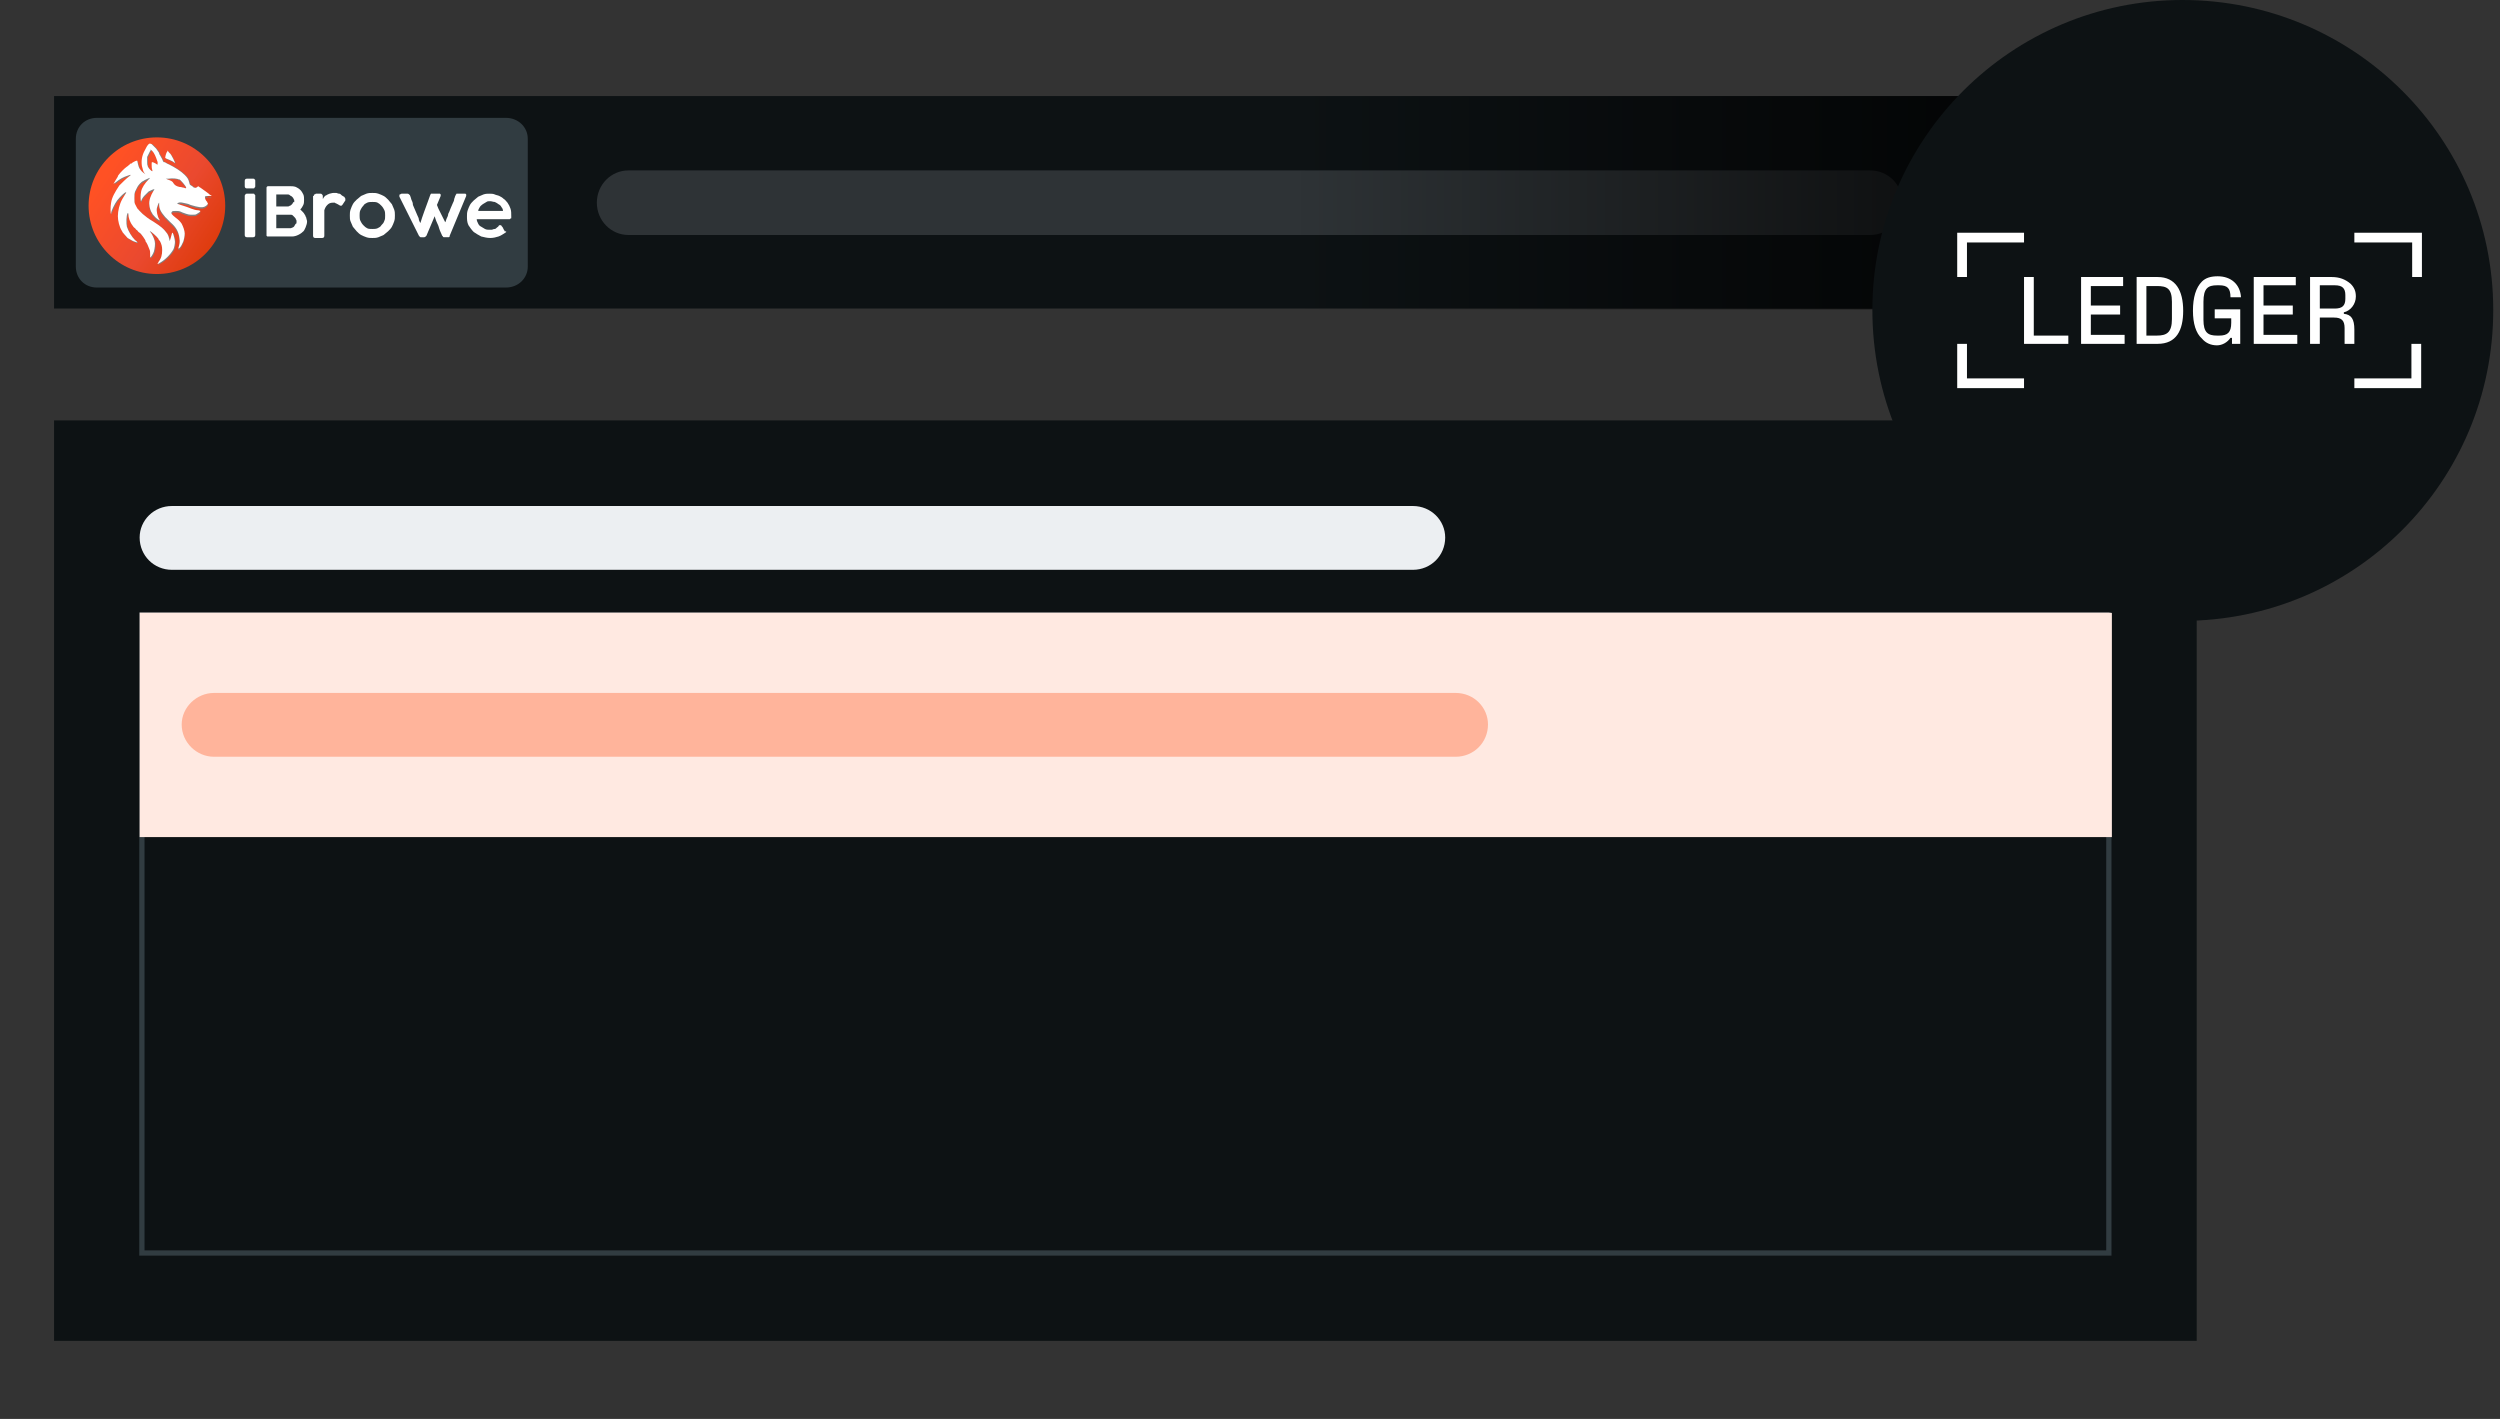 <?xml version="1.0" encoding="utf-8"?>
<!-- Generator: Adobe Illustrator 24.3.0, SVG Export Plug-In . SVG Version: 6.00 Build 0)  -->
<svg version="1.1" id="Layer_1" xmlns="http://www.w3.org/2000/svg" xmlns:xlink="http://www.w3.org/1999/xlink" x="0px" y="0px"
	 viewBox="0 0 333 189" style="enable-background:new 0 0 333 189;" xml:space="preserve">
<rect x="0" y="0" width="333" height="189" fill="#333333" stroke="none"/>
<style type="text/css">
	.st0{clip-path:url(#SVGID_2_);}
	.st1{fill-rule:evenodd;clip-rule:evenodd;fill:#0D1214;}
	.st2{opacity:0.4;fill-rule:evenodd;clip-rule:evenodd;fill:#687B85;enable-background:new    ;}
	.st3{opacity:0.18;fill-rule:evenodd;clip-rule:evenodd;fill:#C3C9D3;enable-background:new    ;}
	.st4{fill-rule:evenodd;clip-rule:evenodd;fill:#ECEFF2;}
	.st5{opacity:0.4;fill:none;stroke:#687B85;stroke-width:0.7;enable-background:new    ;}
	.st6{fill-rule:evenodd;clip-rule:evenodd;fill:#FFE9E1;}
	.st7{fill-rule:evenodd;clip-rule:evenodd;fill:#FFB49B;}
	.st8{fill-rule:evenodd;clip-rule:evenodd;fill:url(#SVGID_3_);}
	.st9{clip-path:url(#SVGID_5_);}
	.st10{fill:#FFFFFF;}
	.st11{fill:url(#SVGID_6_);}
	.st12{fill-rule:evenodd;clip-rule:evenodd;fill:#808080;}
	.st13{fill-rule:evenodd;clip-rule:evenodd;fill:#FFFFFF;}
</style>
<g>
	<defs>
		<rect id="SVGID_1_" x="7.2" y="12.8" width="285.3" height="28.3"/>
	</defs>
	<clipPath id="SVGID_2_">
		<use xlink:href="#SVGID_1_"  style="overflow:visible;"/>
	</clipPath>
	<g id="Clip-Path" class="st0">
		<g>
			<path class="st1" d="M7.2,12.8h282.4v28.4H7.2L7.2,12.8z"/>
			<path class="st2" d="M12.9,15.7h54.5c1.6,0,2.9,1.2,2.9,2.8v17c0,1.6-1.3,2.8-2.9,2.8H12.9c-1.6,0-2.8-1.2-2.8-2.8v-17
				C10.1,16.9,11.3,15.7,12.9,15.7z"/>
			<path class="st3" d="M83.7,22.7h165.4c2.4,0,4.3,1.9,4.3,4.3s-1.9,4.3-4.3,4.3H83.7c-2.3,0-4.2-1.9-4.2-4.3S81.4,22.7,83.7,22.7z
				"/>
		</g>
	</g>
</g>
<g>
	<path class="st1" d="M7.2,56h285.4v122.6H7.2L7.2,56z"/>
	<path class="st4" d="M22.9,67.4h165.3c2.4,0,4.3,1.9,4.3,4.2c0,2.4-1.9,4.3-4.3,4.3H22.9c-2.4,0-4.3-1.9-4.3-4.3
		C18.6,69.3,20.5,67.4,22.9,67.4z"/>
	<path class="st5" d="M18.9,81.9h262v85h-262L18.9,81.9z"/>
	<path class="st6" d="M18.6,81.6h262.7v29.9H18.6L18.6,81.6z"/>
	<path class="st7" d="M28.5,92.3h165.4c2.4,0,4.3,1.9,4.3,4.2c0,2.4-1.9,4.3-4.3,4.3H28.5c-2.3,0-4.3-1.9-4.3-4.3
		C24.2,94.2,26.2,92.3,28.5,92.3z"/>
</g>
<linearGradient id="SVGID_3_" gradientUnits="userSpaceOnUse" x1="-132.082" y1="527.4" x2="-131.082" y2="527.4" gradientTransform="matrix(-121.077 0 0 28.322 -15698.788 -14910.037)">
	<stop  offset="0" style="stop-color:#000000"/>
	<stop  offset="1" style="stop-color:#000000;stop-opacity:0"/>
</linearGradient>
<path class="st8" d="M172.2,12.8h121.1v28.4H172.2L172.2,12.8z"/>
<path class="st1" d="M290.7,0c22.9,0,41.4,18.5,41.4,41.3c0,22.9-18.5,41.4-41.4,41.4c-22.8,0-41.3-18.5-41.3-41.4
	C249.4,18.5,267.9,0,290.7,0z"/>
<g>
	<defs>
		<rect id="SVGID_4_" x="260.7" y="31" width="61.9" height="20.7"/>
	</defs>
	<clipPath id="SVGID_5_">
		<use xlink:href="#SVGID_4_"  style="overflow:visible;"/>
	</clipPath>
	<g id="Clip-Path_1_" class="st9">
		<g>
			<path class="st10" d="M313.6,50.4v1.3h8.9v-5.9h-1.3v4.6L313.6,50.4z M313.6,31v1.3h7.7v4.6h1.3V31H313.6z M312.2,41.6
				c0.9-0.2,1.6-1.1,1.6-2.1c0-0.7-0.2-1.2-0.7-1.7c-0.7-0.6-1.5-0.9-2.5-0.9h-2.9v8.9h1.3v-3.5h1.9c1,0,1.4,0.4,1.4,1.4v2.1h1.3
				v-1.9c0-1.4-0.4-2-1.4-2.1L312.2,41.6z M309,41.1V38h2c1,0,1.4,0.4,1.4,1.3v0.5c0,0.9-0.4,1.3-1.4,1.3H309z M301.5,41.9h3.9v-1.2
				h-3.9V38h4.3v-1.1h-5.6v8.9h5.8v-1.2h-4.5L301.5,41.9z M297.2,42.4V43c0,1.3-0.5,1.7-1.6,1.7h-0.3c-1.2,0-1.8-0.4-1.8-2.1v-2.4
				c0-1.8,0.6-2.2,1.8-2.2h0.3c1.1,0,1.5,0.4,1.5,1.6h1.4c-0.1-1.7-1.3-2.8-3.1-2.8c-0.9,0-1.6,0.2-2.1,0.7
				c-0.8,0.8-1.2,2.1-1.2,3.9c0,1.7,0.4,3,1.2,3.7c0.5,0.6,1.2,0.9,2,0.9c0.7,0,1.4-0.4,1.8-1h0.2v0.8h1.1v-4.6H295v1.2L297.2,42.4z
				 M287.4,45.8c2.5,0,3.4-1.8,3.4-4.4c0-2.7-1-4.5-3.4-4.5h-2.8v8.9H287.4z M285.9,38.1h1.4c1.3,0,2,0.3,2,2.1v2.3
				c0,1.8-0.7,2.2-2,2.2h-1.4V38.1z M278.5,41.9h3.9v-1.2h-3.9v-2.6h4.3v-1.2h-5.6v8.9h5.8v-1.2h-4.5L278.5,41.9z M270.9,36.9h-1.3
				v8.9h5.9v-1.1h-4.6V36.9z M260.7,45.8v5.9h8.9v-1.3H262v-4.6L260.7,45.8z M260.7,31v5.9h1.3v-4.6h7.6V31L260.7,31z"/>
		</g>
	</g>
</g>
<g id="Layer_1_1_">
</g>
<g>
	<g>
		<path class="st10" d="M32.6,24.1c0-0.2,0.1-0.3,0.3-0.3h0.8c0.1,0,0.2,0,0.2,0.1c0.1,0,0.1,0.1,0.1,0.2v0.7c0,0.1,0,0.1-0.1,0.2
			c0,0.1-0.1,0.1-0.2,0.1h-0.8c-0.2,0-0.3-0.1-0.3-0.3V24.1z M32.6,26.1c0-0.1,0-0.1,0.1-0.2c0-0.1,0.1-0.1,0.2-0.1h0.8
			c0,0,0.1,0,0.1,0c0,0,0.1,0,0.1,0.1c0,0,0.1,0.1,0.1,0.1c0,0,0,0.1,0,0.1v5.2c0,0.2-0.1,0.3-0.3,0.3h-0.8c-0.2,0-0.3-0.1-0.3-0.3
			V26.1z"/>
		<path class="st10" d="M35.5,25c0-0.1,0.1-0.2,0.2-0.2h2.9c0.3,0,0.5,0,0.8,0.1c0.2,0.1,0.4,0.2,0.6,0.4c0.2,0.2,0.3,0.4,0.4,0.6
			c0.1,0.2,0.1,0.5,0.1,0.7c0,0.2,0,0.5-0.1,0.7c-0.1,0.2-0.2,0.4-0.4,0.6c0.1,0.1,0.2,0.2,0.3,0.3c0.1,0.1,0.2,0.2,0.3,0.4
			c0.1,0.1,0.1,0.3,0.2,0.4c0,0.2,0.1,0.3,0.1,0.5c0,0.3-0.1,0.5-0.2,0.8c-0.1,0.2-0.2,0.5-0.4,0.6c-0.2,0.2-0.4,0.3-0.6,0.4
			c-0.2,0.1-0.5,0.2-0.8,0.2h-3.2c-0.1,0-0.1,0-0.1,0c0,0-0.1-0.1-0.1-0.1V25z M39.2,26.8c0-0.1,0-0.2-0.1-0.3
			c0-0.1-0.1-0.2-0.2-0.3c-0.1-0.1-0.2-0.1-0.3-0.2s-0.2-0.1-0.3-0.1h-1.5v1.6h1.5c0.1,0,0.2,0,0.3-0.1c0.1,0,0.2-0.1,0.3-0.2
			c0.1-0.1,0.1-0.2,0.2-0.3C39.2,27,39.2,26.9,39.2,26.8z M39.5,29.5c0-0.1,0-0.2-0.1-0.3c0-0.1-0.1-0.2-0.2-0.3
			c-0.1-0.1-0.1-0.1-0.2-0.2c-0.1-0.1-0.2-0.1-0.3-0.1c-0.1,0-0.1,0-0.2,0c-0.1,0-0.1,0-0.2,0h-1.5v1.8h1.5c0.1,0,0.1,0,0.2,0
			c0.1,0,0.1,0,0.2,0c0.1,0,0.2-0.1,0.3-0.1c0.1-0.1,0.2-0.1,0.2-0.2c0.1-0.1,0.1-0.2,0.2-0.3C39.5,29.8,39.5,29.7,39.5,29.5z"/>
		<path class="st10" d="M41.8,26.1c0-0.1,0-0.2,0.1-0.2c0.1,0,0.1-0.1,0.2-0.1h0.6c0.1,0,0.1,0,0.2,0.1c0,0,0.1,0.1,0.1,0.2
			c0,0.1,0,0.1,0,0.2c0,0.1,0,0.1,0,0.2c0.1-0.1,0.1-0.2,0.2-0.3c0.1-0.1,0.2-0.2,0.3-0.2c0.1-0.1,0.2-0.1,0.4-0.2
			c0.1,0,0.3-0.1,0.5-0.1c0.2,0,0.3,0,0.4,0c0.1,0,0.2,0.1,0.4,0.1c0.1,0,0.2,0.1,0.3,0.2c0.1,0.1,0.2,0.1,0.3,0.2
			c0.1,0,0.1,0.1,0.1,0.1c0,0,0.1,0.1,0.1,0.2c0,0,0,0.1,0,0.1c0,0,0,0.1,0,0.1l-0.4,0.6c0,0-0.1,0.1-0.1,0.1c0,0-0.1,0-0.1,0
			c0,0-0.1,0-0.1,0c-0.1-0.1-0.2-0.1-0.3-0.2c-0.1,0-0.2-0.1-0.2-0.1c-0.1,0-0.2-0.1-0.2-0.1c-0.1,0-0.2,0-0.3,0
			c-0.3,0-0.5,0.1-0.7,0.3c-0.2,0.2-0.3,0.4-0.4,0.7v3.4c0,0.2-0.1,0.3-0.3,0.3H42c-0.2,0-0.3-0.1-0.3-0.3V26.1z"/>
		<path class="st10" d="M46.6,28.7c0-0.3,0-0.5,0.1-0.8c0.1-0.3,0.2-0.5,0.3-0.7c0.1-0.2,0.3-0.4,0.5-0.6c0.2-0.2,0.4-0.3,0.6-0.5
			c0.2-0.1,0.5-0.2,0.7-0.3c0.3-0.1,0.5-0.1,0.8-0.1c0.3,0,0.5,0,0.8,0.1c0.3,0.1,0.5,0.2,0.7,0.3c0.2,0.1,0.4,0.3,0.6,0.5
			c0.2,0.2,0.3,0.4,0.5,0.6c0.1,0.2,0.2,0.5,0.3,0.7c0.1,0.3,0.1,0.5,0.1,0.8c0,0.3,0,0.5-0.1,0.8c-0.1,0.3-0.2,0.5-0.3,0.7
			c-0.1,0.2-0.3,0.4-0.5,0.6c-0.2,0.2-0.4,0.3-0.6,0.5c-0.2,0.1-0.5,0.2-0.7,0.3c-0.3,0.1-0.5,0.1-0.8,0.1c-0.3,0-0.5,0-0.8-0.1
			c-0.3-0.1-0.5-0.2-0.7-0.3c-0.2-0.1-0.4-0.3-0.6-0.5c-0.2-0.2-0.3-0.4-0.5-0.6c-0.1-0.2-0.2-0.5-0.3-0.7
			C46.6,29.3,46.6,29,46.6,28.7z M47.9,28.7c0,0.2,0,0.5,0.1,0.7c0.1,0.2,0.2,0.4,0.4,0.6c0.2,0.2,0.3,0.3,0.5,0.4
			c0.2,0.1,0.4,0.1,0.7,0.1c0.2,0,0.5,0,0.7-0.1c0.2-0.1,0.4-0.2,0.5-0.4c0.2-0.2,0.3-0.3,0.4-0.6c0.1-0.2,0.1-0.4,0.1-0.7
			c0-0.2,0-0.5-0.1-0.7c-0.1-0.2-0.2-0.4-0.4-0.6c-0.2-0.2-0.3-0.3-0.5-0.4c-0.2-0.1-0.4-0.1-0.7-0.1c-0.2,0-0.5,0-0.7,0.1
			c-0.2,0.1-0.4,0.2-0.5,0.4c-0.2,0.2-0.3,0.4-0.4,0.6C47.9,28.2,47.9,28.5,47.9,28.7z"/>
		<path class="st10" d="M53.2,26.2C53.2,26.2,53.2,26.1,53.2,26.2c0-0.1,0-0.1,0-0.1c0,0,0,0,0-0.1c0-0.1,0-0.1,0.1-0.1
			c0,0,0.1-0.1,0.2-0.1h0.8c0.1,0,0.2,0.1,0.3,0.2c0.1,0.2,0.1,0.3,0.2,0.6c0.1,0.2,0.2,0.4,0.2,0.7c0.1,0.2,0.2,0.5,0.3,0.7
			c0.1,0.2,0.2,0.5,0.3,0.7c0.1,0.2,0.2,0.4,0.2,0.6c0.1,0.2,0.1,0.3,0.2,0.4c0.1-0.4,0.3-0.9,0.5-1.5c0.2-0.6,0.5-1.3,0.8-2.2
			c0-0.1,0.1-0.1,0.1-0.2c0,0,0.1,0,0.2,0h0.8c0.1,0,0.2,0,0.2,0c0,0,0.1,0.1,0.1,0.1c0,0,0,0.1,0,0.1c0,0,0,0.1,0,0.1l-0.5,1.2
			c0.1,0.2,0.1,0.3,0.2,0.5c0.1,0.2,0.2,0.4,0.3,0.6c0.1,0.2,0.2,0.4,0.3,0.6c0.1,0.2,0.2,0.4,0.3,0.6c0.1-0.1,0.1-0.3,0.2-0.5
			c0.1-0.2,0.2-0.4,0.2-0.6c0.1-0.2,0.2-0.4,0.3-0.7c0.1-0.2,0.2-0.5,0.3-0.7c0.1-0.2,0.2-0.4,0.2-0.6c0.1-0.2,0.1-0.4,0.2-0.5
			c0-0.1,0.1-0.1,0.1-0.2c0,0,0.1,0,0.2,0h0.8c0.1,0,0.2,0,0.2,0c0,0,0.1,0.1,0.1,0.1c0,0,0,0.1,0,0.1c0,0,0,0.1,0,0.1l-2.2,5.3
			c0,0,0,0,0,0.1c0,0,0,0-0.1,0.1c0,0-0.1,0-0.1,0c0,0-0.1,0-0.1,0h-0.4c-0.1,0-0.2,0-0.2-0.1c0,0-0.1-0.1-0.1-0.1
			c-0.2-0.4-0.4-0.9-0.5-1.3c-0.2-0.4-0.4-0.9-0.5-1.3l-1.1,2.6c0,0-0.1,0.1-0.1,0.1c0,0-0.1,0.1-0.2,0.1h-0.4c-0.1,0-0.2,0-0.2-0.1
			c0,0-0.1-0.1-0.1-0.1L53.2,26.2z"/>
		<path class="st10" d="M67.3,31c-0.3,0.2-0.6,0.4-0.9,0.5c-0.3,0.1-0.7,0.2-1.1,0.2c-0.4,0-0.8-0.1-1.2-0.2c-0.4-0.2-0.7-0.4-1-0.6
			c-0.3-0.3-0.5-0.6-0.7-0.9c-0.2-0.4-0.2-0.8-0.2-1.2c0-0.3,0-0.5,0.1-0.8c0.1-0.3,0.2-0.5,0.3-0.7c0.1-0.2,0.3-0.4,0.5-0.6
			c0.2-0.2,0.4-0.3,0.6-0.5c0.2-0.1,0.5-0.2,0.7-0.3c0.3-0.1,0.5-0.1,0.8-0.1c0.2,0,0.5,0,0.7,0.1c0.2,0.1,0.4,0.1,0.6,0.2
			c0.2,0.1,0.4,0.2,0.6,0.4c0.2,0.1,0.3,0.3,0.5,0.5c0.2,0.3,0.3,0.5,0.4,0.8c0.1,0.3,0.1,0.6,0.1,1c0,0.1,0,0.2,0,0.2
			c0,0.1,0,0.1-0.1,0.1c0,0-0.1,0.1-0.1,0.1c-0.1,0-0.1,0-0.3,0h-4.1c0,0.2,0.1,0.4,0.2,0.6c0.1,0.2,0.2,0.3,0.4,0.4
			c0.2,0.1,0.3,0.2,0.5,0.3c0.2,0.1,0.4,0.1,0.5,0.1c0.1,0,0.3,0,0.4,0c0.1,0,0.2-0.1,0.4-0.1c0.1,0,0.2-0.1,0.3-0.2
			c0.1-0.1,0.2-0.1,0.2-0.2c0,0,0,0,0,0c0,0,0.1-0.1,0.1-0.1c0,0,0.1,0,0.1,0c0,0,0.1,0,0.1,0c0,0,0.1,0,0.1,0.1
			c0.1,0.1,0.2,0.2,0.2,0.3c0.1,0.1,0.1,0.1,0.1,0.2c0,0,0.1,0.1,0.1,0.1c0,0,0,0.1,0,0.1C67.5,30.8,67.5,30.9,67.3,31z M65.3,26.8
			c-0.2,0-0.4,0-0.5,0.1c-0.2,0.1-0.3,0.2-0.5,0.3c-0.1,0.1-0.3,0.2-0.4,0.4c-0.1,0.2-0.2,0.3-0.2,0.5H67c0-0.2-0.1-0.4-0.2-0.5
			c-0.1-0.2-0.2-0.3-0.4-0.4c-0.1-0.1-0.3-0.2-0.5-0.3C65.7,26.9,65.5,26.8,65.3,26.8z"/>
	</g>
	<linearGradient id="SVGID_6_" gradientUnits="userSpaceOnUse" x1="12.546" y1="21.733" x2="30.142" y2="33.602">
		<stop  offset="9.772402e-02" style="stop-color:#FF5124"/>
		<stop  offset="0.563" style="stop-color:#EA492F"/>
		<stop  offset="1" style="stop-color:#DB3805"/>
	</linearGradient>
	<circle class="st11" cx="20.9" cy="27.4" r="9.1"/>
	<g>
		<path class="st12" d="M19.9,19.3c-0.2,0.2-0.3,0.4-0.5,0.8c-0.4,0.7-0.5,1.4-0.4,2.1c0.1,0.4,0.2,0.8,0.3,0.9c0,0,0.1,0.1,0.1,0.1
			s0,0.1,0.1,0.1c0.1,0.1,0.1,0.1,0,0c-0.2-0.1-0.5-0.3-0.7-0.6c-0.2-0.2-0.3-0.6-0.4-1.1c0-0.1,0-0.1-0.1-0.1
			c-0.1,0-0.7,0.3-0.7,0.4c0,0,0,0-0.1,0c0,0-0.1,0-0.1,0.1c-0.1,0-0.2,0.2-0.4,0.3c-0.3,0.2-0.9,0.8-1.1,1.1
			c-0.1,0.1-0.1,0.2-0.1,0.2c0,0-0.1,0.2-0.3,0.5c-0.1,0.2-0.3,0.5-0.3,0.5c0,0,0.1-0.1,0.3-0.2c0.6-0.5,1-0.7,1.6-0.9
			c0.5-0.2,0.5-0.1,0.2,0.1c-0.3,0.2-1,0.9-1.3,1.2c-0.6,0.9-1,1.6-1.1,2.3c-0.1,0.5-0.1,1.5,0,1.5c0,0,0,0,0-0.1
			c0-0.3,0.5-1.3,0.8-1.7c0.4-0.5,1-1.1,1.2-1.1c0,0,0,0,0,0.1c-0.1,0.1-0.3,0.5-0.5,0.8c-0.4,0.7-0.6,1.6-0.6,2.3
			c0,0.6,0.2,1.4,0.5,1.9c0.1,0.1,0.1,0.2,0.1,0.2c0,0,0.5,0.6,0.7,0.8c0.2,0.1,0.5,0.3,0.7,0.4c0.2,0.1,0.6,0.2,0.6,0.2
			c0,0-0.1-0.2-0.3-0.3c-0.5-0.5-0.9-1.2-1.1-1.8c-0.1-0.4-0.1-1.5,0.1-1.8c0-0.1,0.1,0,0.1,0.1c0,0.5,0.2,1.1,0.6,1.6
			c0.1,0.2,0.3,0.3,0.3,0.3c0,0,0.1,0.2,0.3,0.3c0.1,0.2,0.3,0.3,0.3,0.3c0.2,0.1,0.8,1,0.8,1.1c0,0,0,0,0,0.1c0.1,0,0.4,0.7,0.5,1
			c0.1,0.2,0.1,0.4,0.1,0.7c0,0.2,0,0.4,0,0.4c0.1,0,0.4-0.5,0.5-0.8c0.1-0.4,0.2-1,0.1-1.4c-0.1-0.4-0.3-0.8-0.5-1.1
			c-0.1-0.1-0.2-0.2-0.1-0.2c0.1,0,0.9,0.7,1.1,1c0,0.1,0.1,0.2,0.2,0.3c0.2,0.4,0.3,0.7,0.3,1.2c0,0.6-0.1,1.1-0.5,1.6
			c0,0.1-0.1,0.2-0.1,0.2c-0.1,0.1,0,0.1,0.3-0.1c0.7-0.4,1.4-1.1,1.8-1.8c0.1-0.2,0.2-0.7,0.2-1c0-0.3-0.2-1-0.3-1.2
			c0,0-0.1,0-0.1,0.1c-0.1,0.4-0.3,1.1-0.3,1c-0.1-0.5-0.2-0.9-0.5-1.2c-0.3-0.4-0.6-0.7-1.7-1.4c-0.7-0.4-0.9-0.6-1.4-1
			c-0.2-0.2-0.5-0.5-0.5-0.5c0,0,0-0.1-0.1-0.1C18.3,28,18,27.7,18,27.4c-0.1-0.2-0.1-0.3-0.1-0.8c0-0.5,0-0.6,0.1-0.9
			c0.1-0.2,0.2-0.4,0.3-0.6c0.1-0.2,0.5-0.7,0.8-0.8c0.1-0.1,0.6-0.3,0.8-0.4c0.1,0,0.1,0-0.1,0.2c-0.5,0.5-0.9,1.1-1,1.6
			c-0.1,0.4-0.1,1.3,0,1.3c0,0,0,0,0,0c0-0.1,0.2-0.5,0.4-0.7c0.1-0.1,0.3-0.3,0.4-0.4c0.1-0.1,0.2-0.2,0.2-0.2c0,0,0.6-0.3,0.7-0.3
			c0.1,0,0.1,0-0.1,0.3c-0.3,0.5-0.6,1.2-0.5,1.8c0,0.3,0.2,0.9,0.3,1c0,0,0.1,0.1,0.1,0.2c0.2,0.2,0.4,0.5,0.7,0.7
			c0.3,0.2,0.4,0.2,0.2,0c-0.2-0.3-0.4-1.1-0.3-1.5c0.1-0.3,0.2-0.7,0.3-0.7c0,0,0,0.1,0,0.2c0,0.6,0.2,1,0.8,1.7
			c0.3,0.3,0.6,0.6,0.7,0.7c0.8,0.7,1.1,1.3,1.2,2.1c0.1,0.5,0,0.9-0.1,1.2c0,0.1-0.1,0.2,0,0.2c0.1,0,0.4-0.4,0.5-0.7
			c0.2-0.3,0.3-1,0.3-1.3c0-0.4-0.2-0.9-0.4-1.3c-0.2-0.3-0.4-0.5-0.8-0.8c-0.5-0.4-0.7-0.6-0.5-0.8c0.1-0.1,0.1-0.1,0.5-0.1
			c0.4,0,0.5,0,0.9,0.2c0.8,0.3,0.9,0.3,1.3,0.3c0.3,0,0.5,0,0.6-0.1c0.2-0.1,0.5-0.3,0.5-0.4c0,0-0.2-0.1-0.4-0.1
			c-0.2,0-0.5-0.1-0.8-0.2c-0.7-0.3-1.5-0.5-1.7-0.6c-0.1,0-0.2-0.1-0.2-0.1c0,0,0.1-0.1,0.2-0.1c0.2-0.1,0.6,0,1,0.1
			c0.1,0,0.4,0.1,0.6,0.2c1,0.3,1.5,0.4,1.9,0.2c0.2-0.1,0.4-0.3,0.4-0.4c0,0-0.1-0.1-0.1-0.2c-0.2-0.2-0.3-0.4-0.3-0.7
			c0-0.1,0.3-0.1,0.6-0.1l0.3,0L28,26.4c-0.1,0-0.2-0.1-0.3-0.2c-0.1-0.1-0.3-0.2-0.4-0.3c-0.3-0.2-0.7-0.5-0.7-0.5
			c0,0-0.2-0.1-0.3-0.2C26.2,25.1,26,25,26,25c0,0-0.2-0.1-0.3-0.2c-0.2-0.1-0.3-0.2-0.3-0.2c0,0-0.1-0.2-0.1-0.3
			c-0.1-0.4-0.2-0.6-0.6-1c-0.5-0.5-1.3-1-2.1-1.4c-0.3-0.1-0.5-0.3-0.6-0.3c0,0-0.1,0-0.1,0c0,0-0.1-0.1-0.2-0.4
			c-0.2-0.4-0.4-0.7-0.4-0.7c0,0,0,0,0-0.1c0,0-0.1-0.2-0.4-0.6c-0.2-0.2-0.6-0.6-0.6-0.6C20.1,19.2,20,19.2,19.9,19.3 M20.1,20.2
			c-0.1,0.2-0.3,0.6-0.4,0.8c0,0.1,0,0.4,0,0.6c0,0.4,0,0.4,0.1,0.7c0.2,0.4,0.7,0.8,0.6,0.5c-0.1-0.3-0.1-0.5-0.1-0.8
			c0-0.3,0-0.3,0.1-0.3c0.1,0,0.5,0.2,0.6,0.3c0.1,0.1,0.1,0,0.1-0.3c-0.1-0.3-0.3-0.9-0.5-1.2c-0.1-0.2-0.4-0.5-0.5-0.5
			C20.2,20.1,20.1,20.1,20.1,20.2 M22.3,20.4c-0.1,0.3-0.2,0.6-0.2,0.7c0,0,0.1,0.1,0.1,0.1c0.3,0.1,0.7,0.3,0.9,0.4
			c0.1,0.1,0.3,0.2,0.3,0.2c0.1,0.1-0.5-1.2-0.7-1.3c0,0-0.1-0.1-0.1-0.1c0,0-0.2-0.3-0.3-0.3C22.4,20.1,22.4,20.2,22.3,20.4
			 M22.4,23.9l-0.3,0l0.2,0.1c0.6,0.2,0.7,0.3,0.8,0.5c0.2,0.3,0.4,0.4,0.8,0.5c0.3,0,0.4,0.1,0.6,0.1c0.2,0.1,0.3,0.1,0.3,0
			c0-0.2-0.8-1.1-0.9-1.1c0,0-0.1,0-0.1,0C23.8,23.9,23.1,23.8,22.4,23.9"/>
		<path class="st13" d="M19.8,19.2c-0.2,0.2-0.3,0.4-0.5,0.8c-0.4,0.7-0.5,1.4-0.4,2.1c0.1,0.4,0.2,0.8,0.3,0.9c0,0,0.1,0.1,0.1,0.1
			s0,0.1,0.1,0.1c0.1,0.1,0.1,0.1,0,0c-0.2-0.1-0.5-0.3-0.7-0.6c-0.2-0.2-0.3-0.6-0.4-1.1c0-0.1,0-0.1-0.1-0.1
			c-0.1,0-0.7,0.3-0.7,0.4c0,0,0,0-0.1,0s-0.1,0-0.1,0.1c-0.1,0-0.2,0.2-0.4,0.3c-0.3,0.2-0.9,0.8-1.1,1.1c-0.1,0.1-0.1,0.2-0.1,0.2
			c0,0-0.1,0.2-0.3,0.5c-0.1,0.2-0.3,0.5-0.3,0.5c0,0,0.1-0.1,0.3-0.2c0.6-0.5,1-0.7,1.6-0.9c0.5-0.2,0.5-0.1,0.2,0.1
			c-0.3,0.2-1,0.9-1.3,1.2c-0.6,0.9-1,1.6-1.1,2.3c-0.1,0.5-0.1,1.5,0,1.5c0,0,0,0,0-0.1c0-0.3,0.5-1.3,0.8-1.7
			c0.4-0.5,1-1.1,1.2-1.1c0,0,0,0,0,0.1c-0.1,0.1-0.3,0.5-0.5,0.8c-0.4,0.7-0.6,1.6-0.6,2.3c0,0.6,0.2,1.4,0.5,1.9
			c0.1,0.1,0.1,0.2,0.1,0.2c0,0,0.5,0.6,0.7,0.8c0.2,0.1,0.5,0.3,0.7,0.4c0.2,0.1,0.6,0.2,0.6,0.2c0,0-0.1-0.2-0.3-0.3
			c-0.5-0.5-0.9-1.2-1.1-1.8c-0.1-0.4-0.1-1.5,0.1-1.8c0-0.1,0.1,0,0.1,0.1c0,0.5,0.2,1.1,0.6,1.6c0.1,0.2,0.3,0.3,0.3,0.3
			c0,0,0.1,0.2,0.3,0.3c0.1,0.2,0.3,0.3,0.3,0.3c0.2,0.1,0.8,1,0.8,1.1c0,0,0,0,0,0.1c0.1,0,0.4,0.7,0.5,1c0.1,0.2,0.1,0.4,0.1,0.7
			c0,0.2,0,0.4,0,0.4c0.1,0,0.4-0.5,0.5-0.8c0.1-0.4,0.2-1,0.1-1.4c-0.1-0.4-0.3-0.8-0.5-1.1c-0.1-0.1-0.2-0.2-0.1-0.2
			c0.1,0,0.9,0.7,1.1,1c0,0.1,0.1,0.2,0.2,0.3c0.2,0.4,0.3,0.7,0.3,1.2c0,0.6-0.1,1.1-0.5,1.6c0,0.1-0.1,0.2-0.1,0.2
			c-0.1,0.1,0,0.1,0.3-0.1c0.7-0.4,1.4-1.1,1.8-1.8c0.1-0.2,0.2-0.7,0.2-1c0-0.3-0.2-1-0.3-1.2c0,0-0.1,0-0.1,0.1
			c-0.1,0.4-0.3,1.1-0.3,1c-0.1-0.5-0.2-0.9-0.5-1.2c-0.3-0.4-0.6-0.7-1.7-1.4c-0.7-0.4-0.9-0.6-1.4-1c-0.2-0.2-0.5-0.5-0.5-0.5
			c0,0,0-0.1-0.1-0.1c-0.1-0.1-0.3-0.5-0.4-0.7c-0.1-0.2-0.1-0.3-0.1-0.8c0-0.5,0-0.6,0.1-0.9c0.1-0.2,0.2-0.4,0.3-0.6
			c0.1-0.2,0.5-0.7,0.8-0.8c0.1-0.1,0.6-0.3,0.8-0.4c0.1,0,0.1,0-0.1,0.2c-0.5,0.5-0.9,1.1-1,1.6c-0.1,0.4-0.1,1.3,0,1.3
			c0,0,0,0,0,0c0-0.1,0.2-0.5,0.4-0.7c0.1-0.1,0.3-0.3,0.4-0.4c0.1-0.1,0.2-0.2,0.2-0.2c0,0,0.6-0.3,0.7-0.3c0.1,0,0.1,0-0.1,0.3
			c-0.3,0.5-0.6,1.2-0.5,1.8c0,0.3,0.2,0.9,0.3,1c0,0,0.1,0.1,0.1,0.2c0.2,0.2,0.4,0.5,0.7,0.7c0.3,0.2,0.4,0.2,0.2,0
			c-0.2-0.3-0.4-1.1-0.3-1.5c0.1-0.3,0.2-0.7,0.3-0.7c0,0,0,0.1,0,0.2c0,0.6,0.2,1,0.8,1.7c0.3,0.3,0.6,0.6,0.7,0.7
			c0.8,0.7,1.1,1.3,1.2,2.1c0.1,0.5,0,0.9-0.1,1.2c0,0.1-0.1,0.2,0,0.2c0.1,0,0.4-0.4,0.5-0.7c0.2-0.3,0.3-1,0.3-1.3
			c0-0.4-0.2-0.9-0.4-1.3c-0.2-0.3-0.4-0.5-0.8-0.8c-0.5-0.4-0.7-0.6-0.5-0.8c0.1-0.1,0.1-0.1,0.5-0.1c0.4,0,0.5,0,0.9,0.2
			c0.8,0.3,0.9,0.3,1.3,0.3c0.3,0,0.5,0,0.6-0.1c0.2-0.1,0.5-0.3,0.5-0.4c0,0-0.2-0.1-0.4-0.1c-0.2,0-0.5-0.1-0.8-0.2
			c-0.7-0.3-1.5-0.5-1.7-0.6c-0.1,0-0.2-0.1-0.2-0.1c0,0,0.1-0.1,0.2-0.1c0.2-0.1,0.6,0,1,0.1c0.1,0,0.4,0.1,0.6,0.2
			c1,0.3,1.5,0.4,1.9,0.2c0.2-0.1,0.4-0.3,0.4-0.4c0,0-0.1-0.1-0.1-0.2c-0.2-0.2-0.3-0.4-0.3-0.7c0-0.1,0.3-0.1,0.6-0.1l0.3,0
			l-0.1-0.1c-0.1,0-0.2-0.1-0.3-0.2s-0.3-0.2-0.4-0.3c-0.3-0.2-0.7-0.5-0.7-0.5c0,0-0.2-0.1-0.3-0.2C26.1,25.1,26,25,25.9,25
			s-0.2-0.1-0.3-0.2c-0.2-0.1-0.3-0.2-0.3-0.2c0,0-0.1-0.2-0.1-0.3c-0.1-0.4-0.2-0.6-0.6-1c-0.5-0.5-1.3-1-2.1-1.4
			c-0.3-0.1-0.5-0.3-0.6-0.3c0,0-0.1,0-0.1,0c0,0-0.1-0.1-0.2-0.4c-0.2-0.4-0.4-0.7-0.4-0.7c0,0,0,0,0-0.1c0,0-0.1-0.2-0.4-0.6
			c-0.2-0.2-0.6-0.6-0.6-0.6C20,19.1,19.9,19.1,19.8,19.2 M20,20.1c-0.1,0.2-0.3,0.6-0.4,0.8c0,0.1,0,0.4,0,0.6c0,0.4,0,0.4,0.1,0.7
			c0.2,0.4,0.7,0.8,0.6,0.5c-0.1-0.3-0.1-0.5-0.1-0.8c0-0.3,0-0.3,0.1-0.3c0.1,0,0.5,0.2,0.6,0.3c0.1,0.1,0.1,0,0.1-0.3
			c-0.1-0.3-0.3-0.9-0.5-1.2c-0.1-0.2-0.4-0.5-0.5-0.5C20.1,20,20.1,20,20,20.1 M22.2,20.3C22.1,20.5,22,20.9,22,21
			c0,0,0.1,0.1,0.1,0.1c0.3,0.1,0.7,0.3,0.9,0.4c0.1,0.1,0.3,0.2,0.3,0.2c0.1,0.1-0.5-1.2-0.7-1.3c0,0-0.1-0.1-0.1-0.1
			c0,0-0.2-0.3-0.3-0.3C22.4,20,22.3,20.2,22.2,20.3 M22.4,23.8l-0.3,0l0.2,0.1c0.6,0.2,0.7,0.3,0.8,0.5c0.2,0.3,0.4,0.4,0.8,0.5
			c0.3,0,0.4,0.1,0.6,0.1c0.2,0.1,0.3,0.1,0.3,0c0-0.2-0.8-1.1-0.9-1.1c0,0-0.1,0-0.1,0C23.7,23.8,23,23.7,22.4,23.8"/>
	</g>
</g>
</svg>
